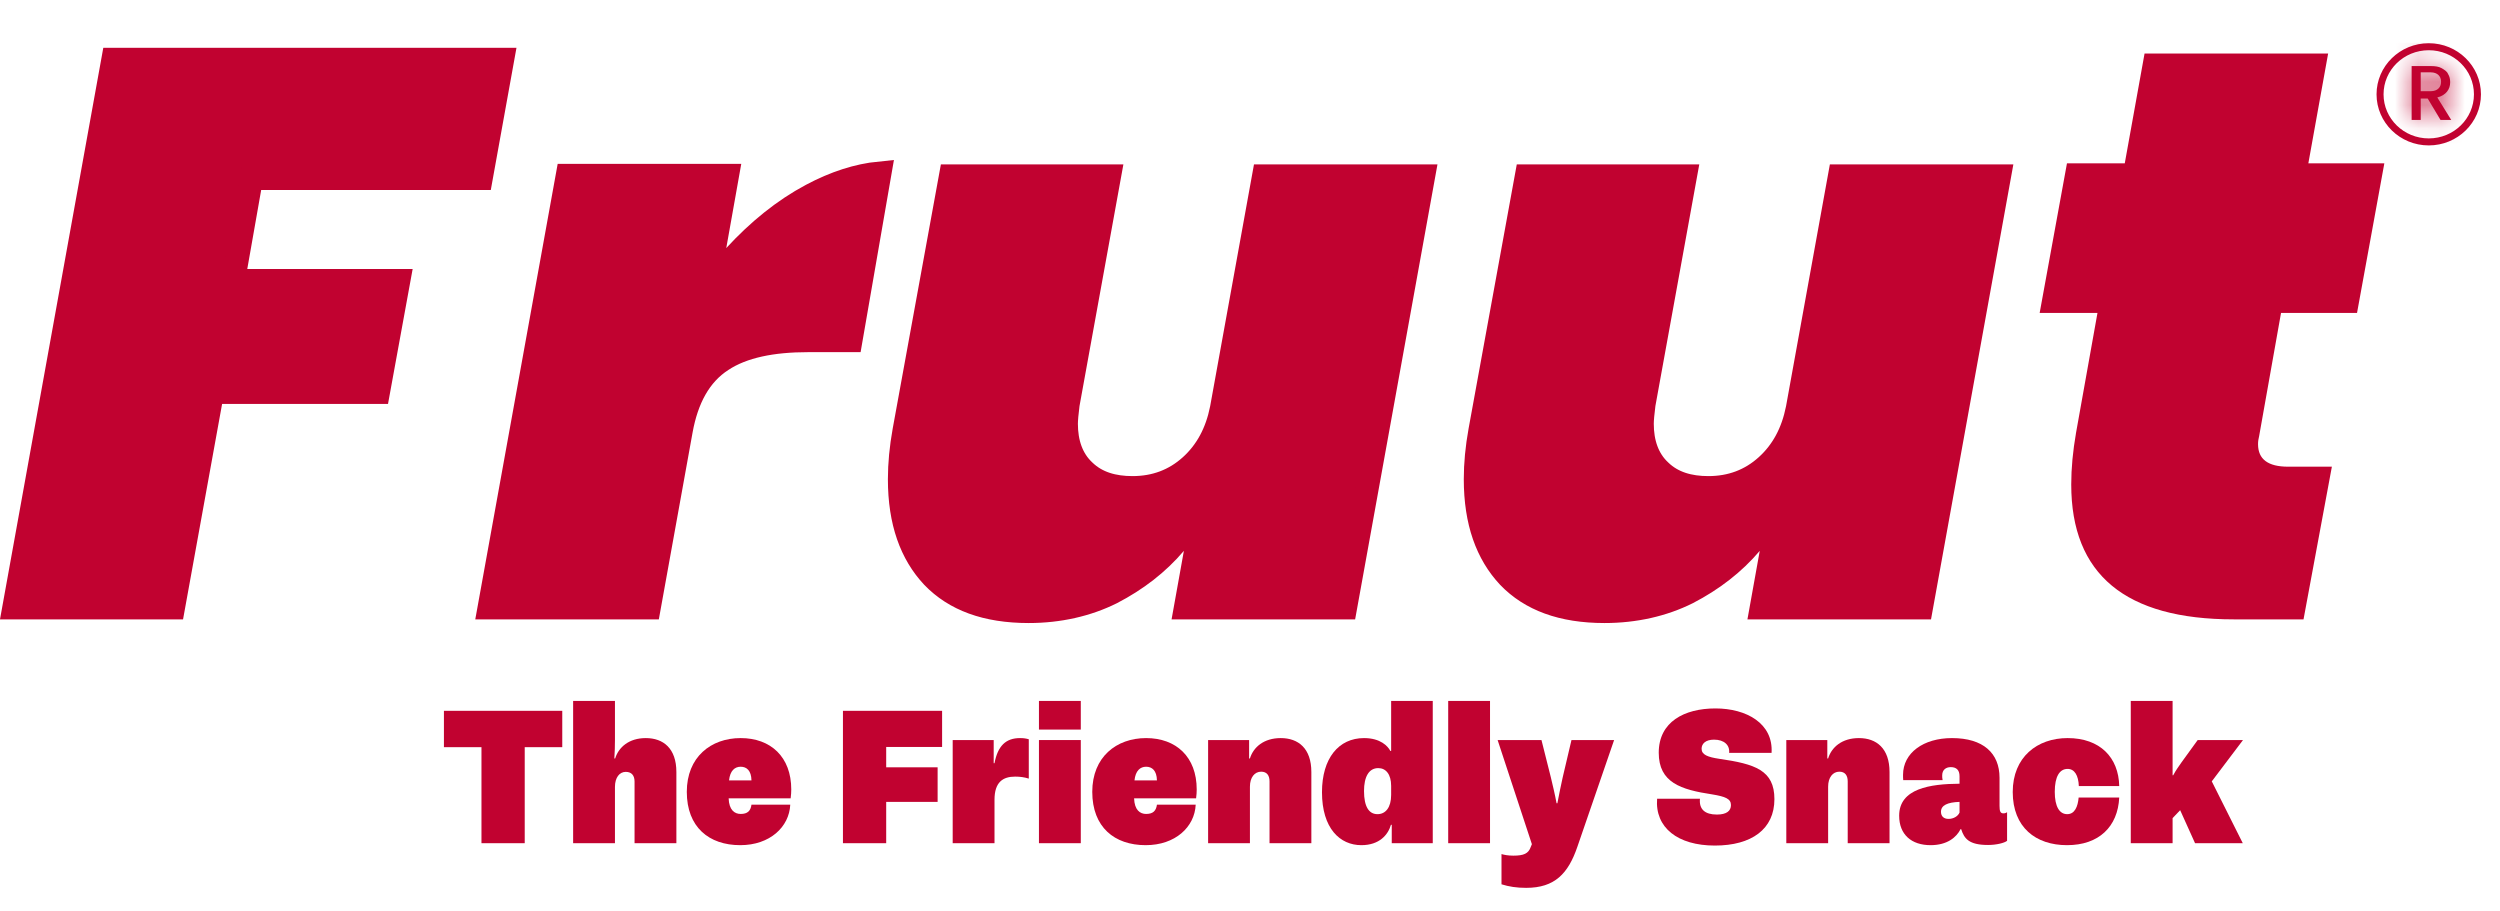 <svg width="107" height="39" viewBox="0 0 107 39" fill="none" xmlns="http://www.w3.org/2000/svg">
<path d="M20.607 31.979V36.089H22.458V31.979H24.065V30.423H19V31.979H20.607Z" fill="#C10230"/>
<path d="M27.639 31.59C26.923 31.59 26.478 31.979 26.329 32.461H26.294C26.312 32.19 26.32 31.928 26.32 31.674V30H24.53V36.089H26.32V33.679C26.32 33.281 26.513 33.036 26.783 33.036C27.037 33.036 27.159 33.197 27.159 33.45V36.089H28.949V33.044C28.949 32.03 28.39 31.59 27.639 31.59Z" fill="#C10230"/>
<path d="M33.866 33.789C33.866 32.393 32.984 31.59 31.701 31.59C30.426 31.59 29.395 32.402 29.395 33.89C29.395 35.404 30.347 36.173 31.683 36.173C32.949 36.173 33.779 35.395 33.823 34.44H32.163C32.129 34.702 31.998 34.837 31.701 34.837C31.439 34.837 31.203 34.668 31.186 34.169H33.84C33.858 34.042 33.866 33.89 33.866 33.789ZM31.701 32.816C31.954 32.816 32.155 32.977 32.163 33.4H31.203C31.247 32.985 31.448 32.816 31.701 32.816Z" fill="#C10230"/>
<path d="M40.322 31.97V30.423H36.078V36.089H37.929V34.321H40.13V32.841H37.929V31.97H40.322Z" fill="#C10230"/>
<path d="M40.775 31.674V36.089H42.565V34.228C42.565 33.467 42.932 33.239 43.447 33.239C43.657 33.239 43.84 33.264 44.032 33.324V31.641C43.919 31.607 43.814 31.59 43.657 31.59C43.045 31.59 42.705 31.928 42.565 32.664H42.53V31.674H40.775Z" fill="#C10230"/>
<path d="M44.467 30V31.226H46.258V30H44.467ZM44.467 31.674V36.089H46.258V31.674H44.467Z" fill="#C10230"/>
<path d="M51.219 33.789C51.219 32.393 50.337 31.59 49.054 31.59C47.779 31.59 46.749 32.402 46.749 33.89C46.749 35.404 47.7 36.173 49.036 36.173C50.303 36.173 51.132 35.395 51.176 34.44H49.517C49.482 34.702 49.351 34.837 49.054 34.837C48.792 34.837 48.556 34.668 48.539 34.169H51.193C51.211 34.042 51.219 33.89 51.219 33.789ZM49.054 32.816C49.307 32.816 49.508 32.977 49.517 33.4H48.556C48.6 32.985 48.801 32.816 49.054 32.816Z" fill="#C10230"/>
<path d="M51.707 31.674V36.089H53.497V33.67C53.497 33.273 53.698 33.028 53.977 33.028C54.222 33.028 54.336 33.188 54.336 33.442V36.089H56.126V33.044C56.126 32.03 55.567 31.59 54.816 31.59C54.091 31.59 53.646 31.979 53.497 32.461H53.462V31.674H51.707Z" fill="#C10230"/>
<path d="M59.541 30V32.139H59.506C59.401 31.937 59.087 31.59 58.38 31.59C57.297 31.59 56.581 32.452 56.581 33.907C56.581 35.455 57.349 36.173 58.266 36.173C59.043 36.173 59.41 35.725 59.532 35.302H59.567V36.089H61.322V30H59.541ZM59.541 34.025C59.541 34.558 59.305 34.846 58.956 34.846C58.589 34.846 58.38 34.524 58.38 33.856C58.38 33.256 58.581 32.875 58.991 32.875C59.314 32.875 59.541 33.137 59.541 33.636V34.025Z" fill="#C10230"/>
<path d="M61.983 30V36.089H63.773V30H61.983Z" fill="#C10230"/>
<path d="M64.264 37.848C64.587 37.949 64.91 38 65.32 38C66.543 38 67.119 37.391 67.512 36.241L69.084 31.674H67.259L66.883 33.273C66.805 33.628 66.726 34.008 66.656 34.38H66.621C66.552 34 66.447 33.569 66.377 33.273L65.975 31.674H64.098L65.565 36.131L65.513 36.258C65.416 36.529 65.224 36.622 64.77 36.622C64.543 36.622 64.377 36.588 64.264 36.554V37.848Z" fill="#C10230"/>
<path d="M70.924 34.186C70.828 35.421 71.806 36.19 73.395 36.19C74.967 36.19 75.945 35.488 75.945 34.203C75.945 32.96 75.107 32.698 73.588 32.478C73.081 32.402 72.828 32.3 72.828 32.047C72.828 31.835 72.994 31.657 73.361 31.657C73.797 31.657 74.042 31.894 74.007 32.224H75.823C75.902 30.964 74.749 30.321 73.422 30.321C72.086 30.321 70.994 30.896 70.994 32.216C70.994 33.493 71.937 33.797 73.282 34C73.841 34.093 74.085 34.186 74.085 34.457C74.085 34.71 73.893 34.863 73.483 34.863C72.976 34.863 72.714 34.643 72.758 34.186H70.924Z" fill="#C10230"/>
<path d="M76.454 31.674V36.089H78.244V33.67C78.244 33.273 78.445 33.028 78.724 33.028C78.968 33.028 79.082 33.188 79.082 33.442V36.089H80.872V33.044C80.872 32.03 80.313 31.59 79.562 31.59C78.837 31.59 78.392 31.979 78.244 32.461H78.209V31.674H76.454Z" fill="#C10230"/>
<path d="M81.284 34.913C81.284 35.717 81.808 36.173 82.628 36.173C83.344 36.173 83.737 35.835 83.912 35.488H83.938C84.069 35.894 84.27 36.165 85.091 36.165C85.44 36.165 85.789 36.08 85.903 35.987V34.761C85.859 34.795 85.807 34.812 85.746 34.812C85.615 34.812 85.58 34.719 85.58 34.49V33.29C85.58 32.233 84.881 31.59 83.545 31.59C82.323 31.59 81.45 32.224 81.45 33.163C81.45 33.239 81.45 33.307 81.458 33.391H83.144C83.126 33.307 83.126 33.247 83.126 33.188C83.126 32.951 83.283 32.833 83.493 32.833C83.737 32.833 83.868 32.96 83.868 33.222V33.543C82.611 33.552 81.284 33.746 81.284 34.913ZM83.868 34.778C83.799 34.939 83.606 35.049 83.397 35.049C83.187 35.049 83.074 34.93 83.074 34.744C83.074 34.465 83.353 34.338 83.868 34.321V34.778Z" fill="#C10230"/>
<path d="M86.145 33.898C86.145 35.412 87.132 36.173 88.468 36.173C89.83 36.173 90.642 35.387 90.703 34.135H88.966C88.931 34.524 88.8 34.846 88.477 34.846C88.145 34.846 87.944 34.524 87.944 33.89C87.944 33.23 88.153 32.909 88.494 32.909C88.791 32.909 88.957 33.188 88.974 33.645H90.703C90.677 32.419 89.882 31.59 88.494 31.59C87.193 31.59 86.145 32.402 86.145 33.898Z" fill="#C10230"/>
<path d="M96 31.674H94.061L93.38 32.613C93.232 32.833 93.145 32.934 93.014 33.18H92.987V30H91.197V36.089H92.987V35.015L93.311 34.676L93.948 36.089H95.991L94.664 33.442L96 31.674Z" fill="#C10230"/>
<path d="M10.583 12.013H17.062L16.19 16.788H9.506H9.089L9.014 17.198L7.417 26.009H0.598L4.839 2.545H21.507L20.588 7.633H11.178H10.759L10.686 8.046L10.091 11.426L9.987 12.013H10.583Z" fill="#C10230" stroke="#C10230"/>
<path d="M24.286 7.514H31.129L30.592 10.53L30.292 12.216L31.452 10.956C32.453 9.87 33.532 8.99 34.733 8.35C35.726 7.821 36.703 7.504 37.655 7.41L36.413 14.572H34.589C33.062 14.572 31.801 14.821 30.903 15.414C29.946 16.03 29.393 17.074 29.149 18.43C29.149 18.43 29.149 18.43 29.149 18.43L27.78 26.01H20.94L24.286 7.514Z" fill="#C10230" stroke="#C10230"/>
<path d="M54.088 7.536H60.925L57.582 26.009H50.741L51.162 23.666L51.49 21.838L50.288 23.254C49.557 24.115 48.65 24.815 47.58 25.37C46.533 25.891 45.329 26.166 44.027 26.166C42.199 26.166 40.857 25.659 39.922 24.688C39 23.706 38.502 22.341 38.502 20.511C38.502 19.851 38.568 19.164 38.7 18.429C38.7 18.429 38.7 18.429 38.7 18.429L40.687 7.536H47.482L45.711 17.288L45.709 17.301L45.707 17.314C45.661 17.673 45.634 17.969 45.634 18.138C45.634 18.948 45.869 19.656 46.408 20.157C46.945 20.678 47.661 20.877 48.471 20.877C49.436 20.877 50.267 20.566 50.959 19.942C51.645 19.323 52.081 18.505 52.282 17.497L52.282 17.497L52.284 17.489L54.088 7.536Z" fill="#C10230" stroke="#C10230"/>
<path d="M78.736 7.536H85.573L82.23 26.009H75.388L75.809 23.666L76.138 21.838L74.936 23.254C74.205 24.115 73.298 24.815 72.227 25.37C71.181 25.891 69.977 26.166 68.674 26.166C66.847 26.166 65.504 25.659 64.57 24.688C63.648 23.706 63.15 22.341 63.15 20.511C63.15 19.851 63.215 19.164 63.348 18.429C63.348 18.429 63.348 18.429 63.348 18.429L65.335 7.536H72.13L70.359 17.288L70.356 17.301L70.355 17.314C70.309 17.673 70.282 17.969 70.282 18.138C70.282 18.948 70.516 19.656 71.056 20.157C71.592 20.678 72.309 20.877 73.118 20.877C74.084 20.877 74.915 20.566 75.606 19.942C76.293 19.323 76.729 18.505 76.93 17.497L76.93 17.497L76.932 17.489L78.736 7.536Z" fill="#C10230" stroke="#C10230"/>
<path d="M89.772 12.893H87.897L88.883 7.491H90.94H91.358L91.432 7.08L92.205 2.791H99.046L98.305 6.903L98.199 7.491H98.797H101.45L100.464 12.893H97.629H97.21L97.136 13.306L96.2 18.57C96.173 18.68 96.144 18.83 96.144 19.011C96.144 19.459 96.302 19.864 96.669 20.137C97.008 20.389 97.456 20.474 97.926 20.474H99.203L98.175 26.009H95.613C93.344 26.009 91.739 25.538 90.707 24.681C89.692 23.839 89.149 22.556 89.149 20.735C89.149 20.074 89.215 19.365 89.348 18.606C89.348 18.606 89.348 18.605 89.348 18.605L90.264 13.481L90.369 12.893H89.772Z" fill="#C10230" stroke="#C10230"/>
<path d="M103.951 6.074C105.102 6.074 106.035 5.162 106.035 4.037C106.035 2.912 105.102 2 103.951 2C102.799 2 101.866 2.912 101.866 4.037C101.866 5.162 102.799 6.074 103.951 6.074Z" stroke="#C10230" stroke-width="0.3" stroke-miterlimit="10"/>
<mask id="path-8-inside-1" fill="white">
<path d="M104.455 5.134L103.905 4.216H103.607V5.134H103.218V2.828H104.042C104.226 2.828 104.386 2.851 104.501 2.918C104.615 2.985 104.73 3.052 104.775 3.164C104.844 3.276 104.867 3.388 104.867 3.522C104.867 3.679 104.821 3.813 104.73 3.925C104.638 4.037 104.501 4.126 104.317 4.171L104.913 5.134H104.455ZM103.607 3.903H104.042C104.18 3.903 104.294 3.858 104.363 3.791C104.432 3.723 104.478 3.634 104.478 3.5C104.478 3.365 104.432 3.276 104.363 3.209C104.294 3.142 104.18 3.097 104.042 3.097H103.607V3.903Z"/>
</mask>
<path d="M104.455 5.134L103.905 4.216H103.607V5.134H103.218V2.828H104.042C104.226 2.828 104.386 2.851 104.501 2.918C104.615 2.985 104.73 3.052 104.775 3.164C104.844 3.276 104.867 3.388 104.867 3.522C104.867 3.679 104.821 3.813 104.73 3.925C104.638 4.037 104.501 4.126 104.317 4.171L104.913 5.134H104.455ZM103.607 3.903H104.042C104.18 3.903 104.294 3.858 104.363 3.791C104.432 3.723 104.478 3.634 104.478 3.5C104.478 3.365 104.432 3.276 104.363 3.209C104.294 3.142 104.18 3.097 104.042 3.097H103.607V3.903Z" fill="#C10230"/>
<path d="M103.905 4.216L104.763 3.702L104.472 3.216H103.905V4.216ZM103.607 4.216V3.216H102.607V4.216H103.607ZM103.607 5.134V6.134H104.607V5.134H103.607ZM103.218 5.134H102.218V6.134H103.218V5.134ZM103.218 2.828V1.828H102.218V2.828H103.218ZM104.775 3.164L103.85 3.543L103.881 3.618L103.923 3.687L104.775 3.164ZM104.317 4.171L104.08 3.2L102.742 3.526L103.467 4.697L104.317 4.171ZM104.913 5.134V6.134H106.708L105.763 4.607L104.913 5.134ZM103.607 3.903H102.607V4.903H103.607V3.903ZM103.607 3.097V2.097H102.607V3.097H103.607ZM105.313 4.62L104.763 3.702L103.047 4.73L103.597 5.648L105.313 4.62ZM103.905 3.216H103.607V5.216H103.905V3.216ZM102.607 4.216V5.134H104.607V4.216H102.607ZM103.607 4.134H103.218V6.134H103.607V4.134ZM104.218 5.134V2.828H102.218V5.134H104.218ZM103.218 3.828H104.042V1.828H103.218V3.828ZM104.042 3.828C104.068 3.828 104.088 3.829 104.102 3.83C104.115 3.831 104.121 3.832 104.119 3.832C104.118 3.831 104.105 3.829 104.085 3.822C104.065 3.815 104.033 3.803 103.995 3.78L105.006 2.055C104.652 1.847 104.266 1.828 104.042 1.828V3.828ZM103.995 3.78C104.026 3.799 104.039 3.807 104.05 3.813C104.059 3.819 104.052 3.815 104.037 3.803C104.009 3.781 103.913 3.698 103.85 3.543L105.701 2.785C105.592 2.518 105.416 2.346 105.291 2.245C105.174 2.151 105.05 2.081 105.006 2.055L103.995 3.78ZM103.923 3.687C103.903 3.655 103.886 3.614 103.875 3.571C103.866 3.533 103.867 3.511 103.867 3.522H105.867C105.867 3.257 105.818 2.95 105.628 2.641L103.923 3.687ZM103.867 3.522C103.867 3.502 103.87 3.464 103.886 3.417C103.903 3.369 103.928 3.326 103.956 3.291L105.503 4.558C105.754 4.252 105.867 3.889 105.867 3.522H103.867ZM103.956 3.291C103.983 3.258 104.012 3.235 104.037 3.22C104.061 3.205 104.078 3.2 104.08 3.2L104.555 5.143C104.929 5.051 105.262 4.853 105.503 4.558L103.956 3.291ZM103.467 4.697L104.063 5.66L105.763 4.607L105.168 3.645L103.467 4.697ZM104.913 4.134H104.455V6.134H104.913V4.134ZM103.607 4.903H104.042V2.903H103.607V4.903ZM104.042 4.903C104.379 4.903 104.766 4.795 105.062 4.506L103.664 3.075C103.747 2.994 103.83 2.952 103.89 2.931C103.951 2.909 104.004 2.903 104.042 2.903V4.903ZM105.062 4.506C105.323 4.251 105.478 3.904 105.478 3.5H103.478C103.478 3.45 103.487 3.372 103.525 3.282C103.563 3.191 103.616 3.122 103.664 3.075L105.062 4.506ZM105.478 3.5C105.478 3.096 105.323 2.748 105.062 2.493L103.664 3.924C103.616 3.877 103.563 3.808 103.525 3.717C103.487 3.627 103.478 3.549 103.478 3.5H105.478ZM105.062 2.493C104.766 2.204 104.379 2.097 104.042 2.097V4.097C104.004 4.097 103.951 4.091 103.89 4.068C103.83 4.047 103.747 4.005 103.664 3.924L105.062 2.493ZM104.042 2.097H103.607V4.097H104.042V2.097ZM102.607 3.097V3.903H104.607V3.097H102.607Z" fill="#C10230" mask="url(#path-8-inside-1)"/>
</svg>

